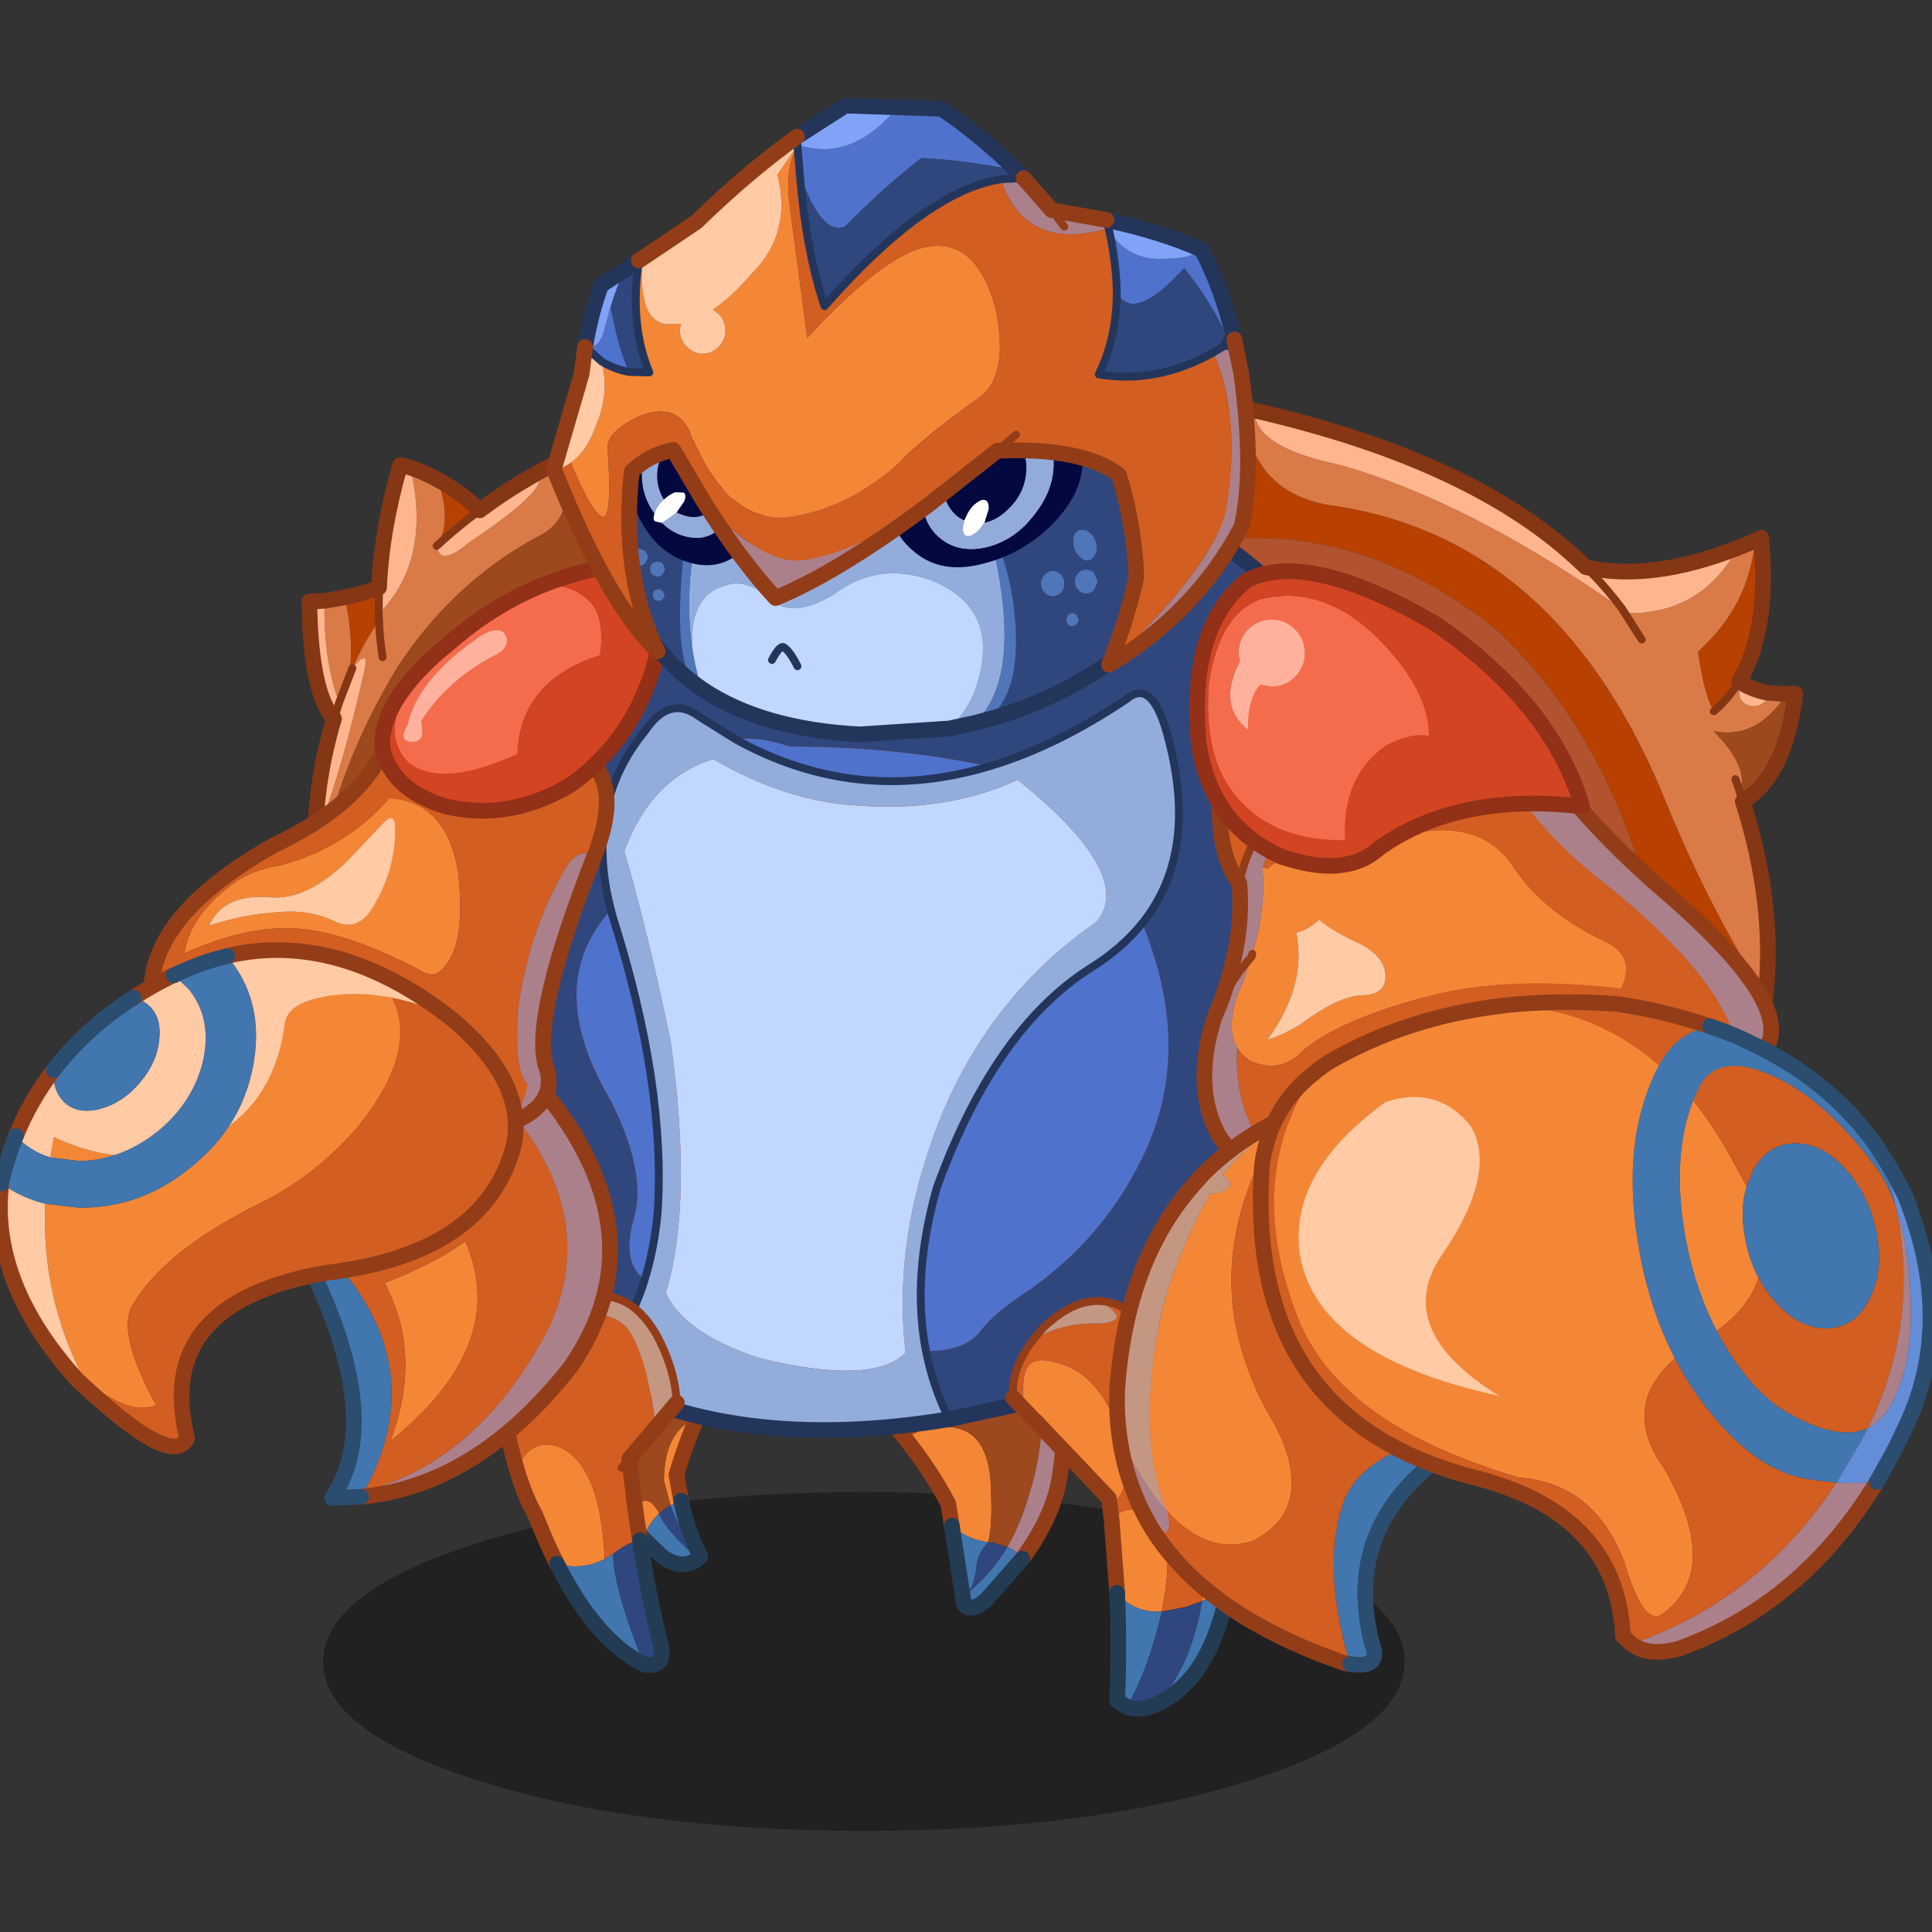<svg xmlns:ffdec="https://www.free-decompiler.com/flash" xmlns:xlink="http://www.w3.org/1999/xlink" ffdec:objectType="frame" height="90" width="90" xmlns="http://www.w3.org/2000/svg"><rect width="100%" height="100%" fill="#333333" stroke="none"/><use ffdec:characterId="23" height="222.75" transform="matrix(.365 0 0 .365 -4.041 4.372)" width="271.7" xlink:href="#a"/><use ffdec:characterId="24" height="81.2" transform="scale(1.216 1.108)" width="74" xlink:href="#b"/><defs><g id="a" transform="translate(11.2 .9)"><use ffdec:characterId="1" height="43.25" transform="translate(41.1 177.55)" width="138.05" xlink:href="#c"/><use ffdec:characterId="2" height="34.6" transform="translate(108.75 158.7)" width="28.05" xlink:href="#d"/><use ffdec:characterId="3" height="31.15" transform="translate(76 156.6)" width="15.8" xlink:href="#e"/><use ffdec:characterId="4" height="129.95" transform="translate(38.35 34.8)" width="191.65" xlink:href="#f"/><use ffdec:characterId="5" height="119.85" transform="translate(50.4 50.8)" width="131.25" xlink:href="#g"/><use ffdec:characterId="6" height="53.55" transform="translate(128.15 152.65)" width="30.55" xlink:href="#h"/><use ffdec:characterId="7" height="48.55" transform="translate(63.35 152.05)" width="23.9" xlink:href="#i"/><use ffdec:characterId="8" height="67.75" transform="translate(33.5 111.55)" width="45.25" xlink:href="#j"/><use ffdec:characterId="9" height="52.95" transform="translate(18.2 80.45)" width="60.1" xlink:href="#k"/><use ffdec:characterId="10" height="78.45" transform="translate(152.6 61.4)" width="74.35" xlink:href="#l"/><use ffdec:characterId="11" height="73.35" transform="translate(141.45 127.25)" width="54.1" xlink:href="#m"/><use ffdec:characterId="12" height="84.95" transform="translate(159.75 114)" width="87.5" xlink:href="#n"/><use ffdec:characterId="13" height="39.6" transform="translate(151.65 59.05)" width="51.15" xlink:href="#o"/><use ffdec:characterId="14" height="33.25" transform="translate(47.65 58.35)" width="37.65" xlink:href="#p"/><use ffdec:characterId="15" height="58.2" transform="translate(74.1 23.65)" width="82" xlink:href="#q"/><use ffdec:characterId="16" height="33.85" transform="translate(79.9 38.8)" width="58.15" xlink:href="#r"/><use ffdec:characterId="17" height="73.85" transform="translate(69.55 -.9)" width="90.6" xlink:href="#s"/><use ffdec:characterId="18" height="65.35" transform="translate(-1.15 107.4)" width="67.85" xlink:href="#t"/></g><g id="d"><path d="m11.6 22.15-.45-2.8Q9 15.2 5.65 11 9.2 8.75 12.8 9.85q3.7 1.25 3.8 7.85.2 4.3-.35 6.55-2.7-.35-4.65-2.1" fill="#f48735" fill-rule="evenodd" transform="translate(1 1)"/><path d="M22.6.55Q24.05 10 21.55 17.9q-1.1 3.9-2.85 6.95l-1.9-.55-.55-.05q.55-2.25.35-6.55-.1-6.6-3.8-7.85Q9.2 8.75 5.65 11 3.15 7.9 0 4.75L22.6.55" fill="#9c491d" fill-rule="evenodd" transform="translate(1 1)"/><path d="M22.6.55 25.45 0q1.2 6.8 0 15.3-.65 5.35-4.85 11.05-.8-1-1.9-1.5 1.75-3.05 2.85-6.95Q24.05 10 22.6.55" fill="#ab808a" fill-rule="evenodd" transform="translate(1 1)"/><path d="m16.25 24.25.55.05 1.9.55q-2.15 3.55-5.15 5.95.7-.75 1.1-2.7.1-2.45 1.6-3.85" fill="#30467f" fill-rule="evenodd" transform="translate(1 1)"/><path d="M18.7 24.85q1.1.5 1.9 1.5l-4.35 4.95-.15.2q-2.1 1.85-2.95.65l-1.55-10q1.95 1.75 4.65 2.1-1.5 1.4-1.6 3.85-.4 1.95-1.1 2.7 3-2.4 5.15-5.95" fill="#4276af" fill-rule="evenodd" transform="translate(1 1)"/><path d="M21.6 27.35q4.2-5.7 4.85-11.05 1.2-8.5 0-15.3l-2.85.55L1 5.75Q4.15 8.9 6.65 12q3.35 4.2 5.5 8.35l.45 2.8" fill="none" stroke="#923d18" stroke-linecap="round" stroke-linejoin="round" stroke-width="2"/><path d="m21.6 27.35-4.35 4.95-.15.2q-2.1 1.85-2.95.65l-1.55-10" fill="none" stroke="#233c54" stroke-linecap="round" stroke-linejoin="round" stroke-width="2"/></g><g id="e"><path d="M11.85 10.45q-1.45 3.25-2.65 7.3l.6 3.3-1.35.6-.85-3.2q.05-6.35 4.25-8m-6.9 15.4-1.85-2.3Q5 19.3 6.8 22.3l.25.35-.1.05-.05.05q-1.45 1.55-1.95 3.1" fill="#f48735" fill-rule="evenodd" transform="translate(1 1)"/><path d="M3.1 23.55Q1.25 20.9.15 17.75-.6 9.6 2.5 0l11.3 6.4q-1.05 1.85-1.95 4.05-4.2 1.65-4.25 8l.85 3.2q-.75.35-1.4 1l-.25-.35q-1.8-3-3.7 1.25" fill="#9c491d" fill-rule="evenodd" transform="translate(1 1)"/><path d="m11.75 27.1.5 1.1-.3.25q-3.95-3.4-5-5.75l.1-.05q.65-.65 1.4-1 1.15 3.25 3.3 5.45" fill="#30467f" fill-rule="evenodd" transform="translate(1 1)"/><path d="M9.8 21.05q.7 3.3 1.95 6.05-2.15-2.2-3.3-5.45l1.35-.6m2.15 7.4q-2 1.55-4.55-.25l-2.45-2.35q.5-1.55 1.95-3.1l.05-.05q1.05 2.35 5 5.75" fill="#4276af" fill-rule="evenodd" transform="translate(1 1)"/><path d="M4.1 24.55q-1.85-2.65-2.95-5.8Q.4 10.6 3.5 1l11.3 6.4q-1.05 1.85-1.95 4.05-1.45 3.25-2.65 7.3l.6 3.3m-4.85 4.8-1.85-2.3" fill="none" stroke="#923d18" stroke-linecap="round" stroke-linejoin="round" stroke-width="2"/><path d="M10.8 22.05q.7 3.3 1.95 6.05l.5 1.1-.3.25q-2 1.55-4.55-.25l-2.45-2.35" fill="none" stroke="#233c54" stroke-linecap="round" stroke-linejoin="round" stroke-width="2"/></g><g id="f"><path d="m182.5 38.25.6.4-.1.05q-.5.5-.5 1.15 0 .65.5 1.1.55.5 1.35.5t1.3-.5q.55-.45.55-1.1v-.1l2.35.15q-3.8 5.85-9.3 4.75 4.6 4.65 3.3 7.7l.4 1.25q4.2 13.25 2.9 24.85-7.4-11.45-13.35-26.3-13.8-32.5-42.4-36.35-10.15-1.85-10.75-12.4l1.25.3q0 4.7 10.9 6.95Q148 15.3 167.6 29.1l2.45 3.85-2.45-3.85.65.5q9.45.05 14.05-8.35l2.2-.9q-.7 8.25-7.25 14.15.75 5.35 2 7.6 1.9-1.6 3.25-3.85M1.9 73.6Q1 68.75.8 64.2q.2-5.55 1.8-10.9 2.25-6.65 4.5-16.7.5-2.6-1.6 0 1.85-4.15 3.4-5.95l-.05-.95q6.8-6.95 4.05-18.7 1.8.6 3.5 1.55 1.9 5.5-.15 8.45.45 2.7 4-.35 11.1-7.4 8.75-8.9 1-.6 2.1-1.1 1.75.4 1.6 4.05-.1 3.55-3.8 5.25-10.6 5.8-17.6 16.45-5.5 9.1-8.1 17.9-2.35 9.8-1.3 19.3M1.95 28l2.6-.45q1.25 5.85.5 10.2L3.8 41q-2.05-5.65-1.85-13M182 50.75l.55 1.6-.55-1.6M9.35 35.2Q9 33 8.9 30.65 9 33 9.35 35.2" fill="#da7a47" fill-rule="evenodd" transform="translate(1 1)"/><path d="M185.85 78.45q-1.35 12-12 22.45l-15.8 15.45q16.45-23.25 15.5-37.2-4-30.25-21.8-47.25-21.05-17.05-45.2-9.7-32.05 10.7-29.9 50.2l.95 54.1q-23.4 1.6-39.75-4.2L73.4.3q16.3-1 35.95 1.15 5.2.85 10 1.95.6 10.55 10.75 12.4 28.6 3.85 42.4 36.35 5.95 14.85 13.35 26.3" fill="#b84100" fill-rule="evenodd" transform="translate(1 1)"/><path d="M183.1 38.65q1.4.8 3.1 1.1v.1q0 .65-.55 1.1-.5.5-1.3.5t-1.35-.5q-.5-.45-.5-1.1 0-.65.5-1.15l.1-.05M.8 64.2Q.15 52.9 3.15 43.05.15 39.8 0 28.1l1.95-.1q-.2 7.35 1.85 13l1.25-3.25.45-1.15q2.1-2.6 1.6 0-2.25 10.05-4.5 16.7Q1 58.65.8 64.2m8.1-37.9q.3-7.3 2.7-15.65l1.3.35q2.75 11.75-4.05 18.7l.05-3.4m12.85-9.85q3.4-2.55 7.25-4.7 2.35 1.5-8.75 8.9-3.55 3.05-4 .35 2.6-2.4 5.5-4.55M120.6 3.7q28.6 6.55 42.3 20 8.25 1.9 19.4-2.45-4.6 8.4-14.05 8.35l-.65-.5q-2.1-2.85-4.7-5.4 2.6 2.55 4.7 5.4-19.6-13.8-36.1-18.45-10.9-2.25-10.9-6.95M3.8 41l-.65 2.05L3.8 41" fill="#ffb68e" fill-rule="evenodd" transform="translate(1 1)"/><path d="M158.05 116.35Q140.8 130.5 115.6 127.4l-38-.9-.95-54.1q-2.15-39.5 29.9-50.2 24.15-7.35 45.2 9.7 17.8 17 21.8 47.25.95 13.95-15.5 37.2" fill="#b1532f" fill-rule="evenodd" transform="translate(1 1)"/><path d="m188.55 39.9 1.1-.05q-1.3 10.6-6.7 13.75l-.4-1.25q1.3-3.05-3.3-7.7 5.5 1.1 9.3-4.75m-150.7 82.4q-18.75-6.7-28.2-23.1-5.7-13.55-7.75-25.6-1.05-9.5 1.3-19.3 2.6-8.8 8.1-17.9 7-10.65 17.6-16.45 3.7-1.7 3.8-5.25.15-3.65-1.6-4.05Q48.2 1.7 73.4.3l-35.55 122" fill="#9c491d" fill-rule="evenodd" transform="translate(1 1)"/><path d="m184.5 20.35.8-.4q1.1 11.7-2.8 18.3-1.35 2.25-3.25 3.85-1.25-2.25-2-7.6 6.55-5.9 7.25-14.15M4.55 27.55Q6.9 27.1 8.9 26.3l-.05 3.4.05.95q-1.55 1.8-3.4 5.95l-.45 1.15q.75-4.35-.5-10.2m11.85-15q2.8 1.5 5.35 3.9-2.9 2.15-5.5 4.55 2.05-2.95.15-8.45" fill="#b74101" fill-rule="evenodd" transform="translate(1 1)"/><path d="m185.5 21.35.8-.4q1.1 11.7-2.8 18.3l.6.4q1.4.8 3.1 1.1l2.35.15 1.1-.05q-1.3 10.6-6.7 13.75 4.2 13.25 2.9 24.85-1.35 12-12 22.45l-15.8 15.45Q141.8 131.5 116.6 128.4l-38-.9q-23.4 1.6-39.75-4.2-18.75-6.7-28.2-23.1-5.7-13.55-7.75-25.6-.9-4.85-1.1-9.4-.65-11.3 2.35-21.15Q1.15 40.8 1 29.1l1.95-.1 2.6-.45Q7.9 28.1 9.9 27.3q.3-7.3 2.7-15.65l1.3.35q1.8.6 3.5 1.55 2.8 1.5 5.35 3.9 3.4-2.55 7.25-4.7 1-.6 2.1-1.1Q49.2 2.7 74.4 1.3q16.3-1 35.95 1.15 5.2.85 10 1.95l1.25.3q28.6 6.55 42.3 20 8.25 1.9 19.4-2.45l2.2-.9" fill="none" stroke="#843615" stroke-linecap="round" stroke-linejoin="round" stroke-width="2"/><path d="M179.25 42.1q1.9-1.6 3.25-3.85m-14.9-9.15 2.45 3.85m-2.45-3.85q-2.1-2.85-4.7-5.4m19.65 28.65.4 1.25m-.4-1.25-.55-1.6M8.9 30.65l-.05-.95.05-3.4m0 4.35Q9 33 9.35 35.2M3.8 41l1.25-3.25.45-1.15m-2.35 6.45L3.8 41m12.45-20q2.6-2.4 5.5-4.55" fill="none" stroke="#843615" stroke-linecap="round" stroke-linejoin="round" transform="translate(1 1)"/></g><g id="g"><path d="M42.3 29.65q3.25-.35 6.95.95 13.8 0 25.4 2.55-17 5.05-32.35-3.5m51.95 23.5q6.9 16.8-.4 30.75Q89 93.45 80 99.85q-4.65 3-6.4 5.35-2 2.6-6.95 2.55-1.85-9.45 1.4-20.9Q75.35 66.8 87.45 59q4.15-2.55 6.8-5.85m-63.5 45.5Q27.8 96.5 29.3 91.1q1.85-5.85-2.85-15.25-8.8-14.8 0-24.4l.25.95q6.8 21.45 5.7 37.75-.45 4.65-1.65 8.5" fill="#4f72cc" fill-rule="evenodd" transform="translate(1 1)"/><path d="M74.65 33.15q-11.6-2.55-25.4-2.55-3.7-1.3-6.95-.95l-4.55-2.85q-3.8-2.85-6.9 1.75-7.9 9.55-4.4 22.9-8.8 9.6 0 24.4 4.7 9.4 2.85 15.25-1.5 5.4 1.45 7.55-2.35 7.65-7.55 11.75-8.25-4.8-14.7-12.65-13.65-16.1-5.35-54Q10 19 27.9 7.6q37.55-12.2 73.2-4.85 20.75 11.35 27 43.25 8.6 51.85-45.85 67.7l-12.65 2.75q-2.05-4.1-2.95-8.7 4.95.05 6.95-2.55 1.75-2.35 6.4-5.35 9-6.4 13.85-15.95 7.3-13.95.4-30.75 7.45-9.25 3.05-24.6-1.95-6.65-5.05-4-9 6.05-17.6 8.6" fill="#30477d" fill-rule="evenodd" transform="translate(1 1)"/><path d="M78.35 34.85q15 12.05 10.1 18.1Q75.4 61.95 68.9 77q-6.6 16-4.85 30.95-4.15 4.25-18.65.7-9.6-3.15-11.95-8.3 3.5-11.6.6-32.2-2.95-14.15-5.9-24.2 3.45-9.3 11.35-11.75 9.3 5.45 18.6 5.95 11.45.8 20.25-3.3" fill="#c1d7ff" fill-rule="evenodd" transform="translate(1 1)"/><path d="M78.35 34.85q-8.8 4.1-20.25 3.3-9.3-.5-18.6-5.95-7.9 2.45-11.35 11.75 2.95 10.05 5.9 24.2 2.9 20.6-.6 32.2 2.35 5.15 11.95 8.3 14.5 3.55 18.65-.7Q62.3 93 68.9 77q6.5-15.05 19.55-24.05 4.9-6.05-10.1-18.1m-3.7-1.7q8.6-2.55 17.6-8.6 3.1-2.65 5.05 4 4.4 15.35-3.05 24.6-2.65 3.3-6.8 5.85-12.1 7.8-19.4 27.85-3.25 11.45-1.4 20.9.9 4.6 2.95 8.7-27.9 4.6-46.4-6.05 5.2-4.1 7.55-11.75 1.2-3.85 1.65-8.5 1.1-16.3-5.7-37.75l-.25-.95q-3.5-13.35 4.4-22.9 3.1-4.6 6.9-1.75l4.55 2.85q15.35 8.55 32.35 3.5" fill="#92addc" fill-rule="evenodd" transform="translate(1 1)"/><path d="m70.6 117.45 12.65-2.75Q137.7 98.85 129.1 47q-6.25-31.9-27-43.25Q66.45-3.6 28.9 8.6 11 20 4.15 44.75q-8.3 37.9 5.35 54 6.45 7.85 14.7 12.65 18.5 10.65 46.4 6.05" fill="none" stroke="#24355b" stroke-linecap="round" stroke-linejoin="round" stroke-width="2"/><path d="M74.65 33.15q8.6-2.55 17.6-8.6 3.1-2.65 5.05 4 4.4 15.35-3.05 24.6-2.65 3.3-6.8 5.85-12.1 7.8-19.4 27.85-3.25 11.45-1.4 20.9.9 4.6 2.95 8.7m-46.4-6.05q5.2-4.1 7.55-11.75 1.2-3.85 1.65-8.5 1.1-16.3-5.7-37.75l-.25-.95q-3.5-13.35 4.4-22.9 3.1-4.6 6.9-1.75l4.55 2.85q15.35 8.55 32.35 3.5" fill="none" stroke="#24355b" stroke-linecap="round" stroke-linejoin="round" transform="translate(1 1)"/></g><g id="h"><path d="M2.7 15.2q-1.8-2-1.35-4.95.2-3.15 3.2-2.6 6 .95 8.75 8.3 2.55 8.55-.95 9.95l-.1-.7-9.45-9.95-.1-.05m9.9 12.85q1.2-1.85 3.8-1.3 4.9 1.4 2.6 12.85v.05q-3.6.2-5.7-2.4l-.7-9.2M24.15 38.3l.4-3.05q1.4-12.35-1.7-21.65Q21 7.85 17.3 3.7l4.65 4.8q6.65 7.95 6.6 16.9-.15 5.85-.9 10.4-1.1 1.45-3.5 2.5" fill="#f48735" fill-rule="evenodd" transform="translate(1 .5)"/><path d="M2.55 5q3.6-2.3 8.6-2.1 2.8-.3 1.9-1.3Q12.15.2 9.5.15q2.95-.6 5.7 1.45l2.1 2.1q3.7 4.15 5.55 9.9 3.1 9.3 1.7 21.65l-.4 3.05-2 .75-3.15.6v-.05q2.3-11.45-2.6-12.85-2.6-.55-3.8 1.3l-.25-2.15q3.5-1.4.95-9.95-2.75-7.35-8.75-8.3-3-.55-3.2 2.6Q.9 13.2 2.7 15.2L0 12.35Q-.25 8.7 2.55 5" fill="#d25e21" fill-rule="evenodd" transform="translate(1 .5)"/><path d="m19 39.65 3.15-.6 2-.75q-1.4 8.5-5.85 13.2-2.25.95-3.8.3 2.7-4.55 4.5-12.15" fill="#30467f" fill-rule="evenodd" transform="translate(1 .5)"/><path d="M13.3 37.25q2.1 2.6 5.7 2.4-1.8 7.6-4.5 12.15l-1.2-.8q.3-6.95 0-13.75m5 14.25q4.45-4.7 5.85-13.2 2.4-1.05 3.5-2.5-1.85 10.55-7.15 14.4-1.2.85-2.2 1.3" fill="#4276af" fill-rule="evenodd" transform="translate(1 .5)"/><path d="M9.5.15q2.65.05 3.55 1.45.9 1-1.9 1.3-5-.2-8.6 2.1L3.8 3.5Q6.75.65 9.5.15" fill="#c49782" fill-rule="evenodd" transform="translate(1 .5)"/><path d="m1 12.85 2.7 2.85m9.65 10.7.25 2.15.7 9.2m4-33.55-2.1-2.1m12.45 34.2q.75-4.55.9-10.4.05-8.95-6.6-16.9L18.3 4.2M3.8 15.75l9.45 9.95.1.7" fill="none" stroke="#923d18" stroke-linecap="round" stroke-linejoin="round" stroke-width="2"/><path d="M2.55 5Q-.25 8.7 0 12.35M15.2 1.6Q12.45-.45 9.5.15 6.75.65 3.8 3.5L2.55 5" fill="none" stroke="#923d18" stroke-linecap="round" stroke-linejoin="round" transform="translate(1 .5)"/><path d="M15.5 52.3q1.55.65 3.8-.3 1-.45 2.2-1.3 5.3-3.85 7.15-14.4M14.3 37.75q.3 6.8 0 13.75l1.2.8" fill="none" stroke="#233c54" stroke-linecap="round" stroke-linejoin="round" stroke-width="2"/></g><g id="i"><path d="M1.5 22.2q1.55-4.1 5.15-3.05 5.5 2.1 6.05 14.4-2.95 1.5-6.1.6-1.4-2.75-2.7-6.1-1.4-2.5-2.4-5.85" fill="#f48735" fill-rule="evenodd" transform="translate(1 .5)"/><path d="M7.1 2.55q7.05-1.35 9.15 2.5 2.1 3.9 2.95 11.75l-3.35 3.95q.55 5.45 1.35 10.4-1.45.2-3.45 1.75l-1.05.65q-.55-12.3-6.05-14.4-3.6-1.05-5.15 3.05-.65-2.15-1.15-4.6-1.9-7.4 6.75-15.05m7.75 19.35 1-1.15-1 1.15" fill="#d25e21" fill-rule="evenodd" transform="translate(1 .5)"/><path d="M13.75 32.9q2-1.55 3.45-1.75 1.15 7.45 2.75 13.8.35 2.5-2.25 2.05-3.85-9.55-3.95-14.1" fill="#30467f" fill-rule="evenodd" transform="translate(1 .5)"/><path d="m12.7 33.55 1.05-.65q.1 4.55 3.95 14.1-6.15-3.05-11.1-12.85 3.15.9 6.1-.6" fill="#4276af" fill-rule="evenodd" transform="translate(1 .5)"/><path d="M19.2 16.8q-.85-7.85-2.95-11.75-2.1-3.85-9.15-2.5l2.4-2q6-2.15 9.8 4.35 2.35 4.35 2.6 8.7l-2.7 3.2" fill="#c49782" fill-rule="evenodd" transform="translate(1 .5)"/><path d="m20.2 17.3 2.7-3.2M10.5 1.05l-2.4 2Q-.55 10.7 1.35 18.1q.5 2.45 1.15 4.6 1 3.35 2.4 5.85 1.3 3.35 2.7 6.1m10.6-3q-.8-4.95-1.35-10.4l3.35-3.95" fill="none" stroke="#923d18" stroke-linecap="round" stroke-linejoin="round" stroke-width="2"/><path d="M21.9 13.6q-.25-4.35-2.6-8.7Q15.5-1.6 9.5.55m6.35 20.2-1 1.15" fill="none" stroke="#923d18" stroke-linecap="round" stroke-linejoin="round" transform="translate(1 .5)"/><path d="M18.2 31.65q1.15 7.45 2.75 13.8.35 2.5-2.25 2.05-6.15-3.05-11.1-12.85" fill="none" stroke="#233c54" stroke-linecap="round" stroke-linejoin="round" stroke-width="2"/></g><g id="j"><path d="M15.2 58.5q4.15-11.05-.75-20.2 6.1-2.3 10.3-5.3 5.75 13.15-9.55 25.5" fill="#f48735" fill-rule="evenodd" transform="translate(1 1)"/><path d="M14.4 3.1q9.05 4.25 17 14.3 10.2 13.1 4.1 26.5-8.8 17.05-23.65 21Q22.4 45.7 1.15 29.15l-1.15-2L14.4 3.1m.8 55.4Q30.5 46.15 24.75 33q-4.2 3-10.3 5.3 4.9 9.15.75 20.2" fill="#d25e21" fill-rule="evenodd" transform="translate(1 1)"/><path d="M14.4 3.1 16.25 0q11.35 4.7 19.2 14.7 14 17.9 2.8 34.25Q26.3 64.2 11.45 65.6l.4-.7q14.85-3.95 23.65-21 6.1-13.4-4.1-26.5-7.95-10.05-17-14.3" fill="#ab808a" fill-rule="evenodd" transform="translate(1 1)"/><path d="m11.85 64.9-.4.7-3.7.15q7.9-11.55-6.6-36.6Q22.4 45.7 11.85 64.9" fill="#4276af" fill-rule="evenodd" transform="translate(1 1)"/><path d="M12.45 66.6q14.85-1.4 26.8-16.65 11.2-16.35-2.8-34.25Q28.6 5.7 17.25 1L15.4 4.1 1 28.15l1.15 2" fill="none" stroke="#923d18" stroke-linecap="round" stroke-linejoin="round" stroke-width="2"/><path d="m12.45 66.6-3.7.15q7.9-11.55-6.6-36.6" fill="none" stroke="#2b4d6f" stroke-linecap="round" stroke-linejoin="round" stroke-width="2"/></g><g id="k"><path d="M31.1 9.35q-.2-1.5-1.45-.25l-4.6 4.85q-5.2 5.05-9.75 4.7-6.1-.55-7.95 3.6 4.7-1.5 8.75-1.7 4-.4 7.25 1.15 2.95 1.45 4.9-1.75 3.1-5.15 2.85-10.6m8.05 6.25q1 9.2-1.95 12.1-1.1 1.3-2.55.45-10.95-5.9-18.25-5.55-5.55.2-12.2 3.2.75-5.05 6.7-9.25 2.35-1.5 5.6-2Q25.1 12.2 30.35 6q7.4.45 8.8 9.6" fill="#f48735" fill-rule="evenodd" transform="translate(1 2.55)"/><path d="M56.45 13.6q-1.9-1.6-3.7 1.5-4.7 8.1-5.95 17.9-.55 7.75 1.2 9.5-.25 2.6-2.6 5.15l-1.75.55Q10.05 53.65.6 34.55-3.1 22.5 15.8 11.9q9.45-4.45 13.15-10.75 5.8-3.45 19.5-2.5 13.65.95 8 14.95m-17.3 2q-1.4-9.15-8.8-9.6-5.25 6.2-13.85 8.55-3.25.5-5.6 2-5.95 4.2-6.7 9.25 6.65-3 12.2-3.2 7.3-.35 18.25 5.55 1.45.85 2.55-.45 2.95-2.9 1.95-12.1" fill="#d25e21" fill-rule="evenodd" transform="translate(1 2.55)"/><path d="M31.1 9.35q.25 5.45-2.85 10.6-1.95 3.2-4.9 1.75-3.25-1.55-7.25-1.15-4.05.2-8.75 1.7 1.85-4.15 7.95-3.6 4.55.35 9.75-4.7l4.6-4.85q1.25-1.25 1.45.25" fill="#ffcaa4" fill-rule="evenodd" transform="translate(1 2.55)"/><path d="M45.4 47.65q2.35-2.55 2.6-5.15-1.75-1.75-1.2-9.5 1.25-9.8 5.95-17.9 1.8-3.1 3.7-1.5-7.8 19.9-6.2 26.3 2 5.25-4.85 7.75" fill="#ab808a" fill-rule="evenodd" transform="translate(1 2.55)"/><path d="M46.4 50.2q6.85-2.5 4.85-7.75-1.6-6.4 6.2-26.3 5.65-14-8-14.95-13.7-.95-19.5 2.5-3.7 6.3-13.15 10.75Q-2.1 25.05 1.6 37.1q9.45 19.1 43.05 13.65l1.75-.55z" fill="none" stroke="#923d18" stroke-linecap="round" stroke-linejoin="round" stroke-width="2"/></g><g id="l"><path d="m7.45 26.7.6.2q2.85-2.7 9-.6 5.05-.45 9.95-4 8.7-1.55 12.55 4.6 3.9 5.75 11.95 9.5 3.55 1.85 1.65 5.8-13.15-1.55-22.85.55-12.25 2.95-17.5 7.15-3.2 3.4-7.15 1.4-.95-.7-1.5-1.6-1.35-2.45 0-6.55 1.3-2.9 1.7-4.85l.15-.15.1-.4-.1.4-.15.15.15-.65.1.1.6-2.2.1-.4q.9-4.3.65-7.45l-.1-.7v-.1l.1-.2m12.65 9.9q-3.85-1.75-5.45-3.2-1.5 1.35-2.95 1.65 1.4 6.65-3.65 13.65 2.1-.6 4.5-2.15 4.35-3.25 7.35-3.5 2.85 0 3.15-1.9.4-2.65-2.95-4.55" fill="#f48735" fill-rule="evenodd" transform="translate(1 9.7)"/><path d="M4.15 49.7q.55.9 1.5 1.6 3.95 2 7.15-1.4 5.25-4.2 17.5-7.15 9.7-2.1 22.85-.55 1.9-3.95-1.65-5.8-8.05-3.75-11.95-9.5Q35.7 20.75 27 22.3q-4.9 3.55-9.95 4-6.15-2.1-9 .6l-.6-.2q1.15-4.4 6-7-2.4-.4-5.45 1.5-2.6 2.7-3.55 7.6-6.2-8.55 2.85-32.35Q17.9-15.45 23 .05q8.8 4.1 14.85 13.8 4.5 8.3 13.9 15.45 17.35 14.1 16.5 23.9Q50.4 68.3 16.9 67.75l-3.7-.3q-9.7-6.1-9.05-17.75" fill="#d25e21" fill-rule="evenodd" transform="translate(1 9.7)"/><path d="M20.1 36.6q3.35 1.9 2.95 4.55-.3 1.9-3.15 1.9-3 .25-7.35 3.5-2.4 1.55-4.5 2.15 5.05-7 3.65-13.65 1.45-.3 2.95-1.65 1.6 1.45 5.45 3.2" fill="#ffcaa4" fill-rule="evenodd" transform="translate(1 9.7)"/><path d="M4.15 49.7Q3.5 61.35 13.2 67.45 5.25 66.2 1.85 61q-3.45-6.25-.55-15.25l.6-1.4q1.75-3.55 3.95-6.05-.4 1.95-1.7 4.85-1.35 4.1 0 6.55m64.1 3.5q.85-9.8-16.5-23.9-9.4-7.15-13.9-15.45Q31.8 4.15 23 .05q10.35.6 17.25 9Q47.2 19.8 58.4 29.5q17.9 15.35 12.8 20.9l-2.95 2.8M4.45 28.8Q5.4 23.9 8 21.2q3.05-1.9 5.45-1.5-4.85 2.6-6 7l-.1.2v.1l.1.7q.25 3.15-.65 7.45l-.1.4-.6 2.2-.1-.1-.15.65q-2.2 2.5-3.95 6.05Q5.1 36 4.45 28.8" fill="#ab808a" fill-rule="evenodd" transform="translate(1 9.7)"/><path d="M4.45 28.8Q5.4 23.9 8 21.2M6.1 37.75l-.1.4-.15.15q-2.2 2.5-3.95 6.05" fill="none" stroke="#923d18" stroke-linecap="round" stroke-linejoin="round" transform="translate(1 9.7)"/><path d="m14.2 77.15 3.7.3Q51.4 78 69.25 62.9l2.95-2.8q5.1-5.55-12.8-20.9-11.2-9.7-18.15-20.45-6.9-8.4-17.25-9-5.1-15.5-15.7-3.6-9.05 23.8-2.85 32.35.65 7.2-2.55 15.55l-.6 1.4q-2.9 9 .55 15.25 3.4 5.2 11.35 6.45z" fill="none" stroke="#923d18" stroke-linecap="round" stroke-linejoin="round" stroke-width="2"/></g><g id="m"><path d="M21.25 1.55 24.75 0l-4.1 2.5.6-.95m8.5 69.7-.65-.1.55-.15.1.25M6.3 51.6l-.65-1.85q-2.9-8.7-.2-22.25l.1-.55q1.65-7.2 6.15-15.4l.2-.35h.15q1 0 1.65-.4.7-.35.7-.85 0-.55-.7-.95l-.3-.1q2.6-3.35 7.25-6.4-11.7 19.25-.85 37.65 2.7 4.75 2.45 8.65-.3 4.35-4.95 6.75-5.85 1.8-11-3.95" fill="#f48735" fill-rule="evenodd" transform="translate(1 1)"/><path d="m20.65 2.5 4.1-2.5q32.7 7.4 26.3 39.3l-3.85 1.8Q32.3 43 29.1 50.05q-3.15 8.15.55 20.95l-.55.15Q11.3 65.05 4.4 53.9q1.25 1.05 2.1.3.35-.85-.2-2.6 5.15 5.75 11 3.95 4.65-2.4 4.95-6.75.25-3.9-2.45-8.65-10.85-18.4.85-37.65" fill="#d25e21" fill-rule="evenodd" transform="translate(1 1)"/><path d="M4.4 53.9q-3.3-5.45-4.15-12 2.9 6.25 6.05 9.7.55 1.75.2 2.6-.85.75-2.1-.3" fill="#ab808a" fill-rule="evenodd" transform="translate(1 1)"/><path d="M47.2 41.1Q27.95 51.15 32.55 68.7q1.2 3.15-2.8 2.55l-.1-.25q-3.7-12.8-.55-20.95Q32.3 43 47.2 41.1" fill="#4276af" fill-rule="evenodd" transform="translate(1 1)"/><path d="m21.25 1.55-.6.95Q16 5.55 13.4 8.9l.3.1q.7.4.7.95 0 .5-.7.85-.65.4-1.65.4h-.15l-.2.35q-4.5 8.2-6.15 15.4l-.1.55q-2.7 13.55.2 22.25l.65 1.85Q3.15 48.15.25 41.9-.1 39.2 0 36.35q1.1-16.45 9.7-26.2l1.2-1.35q4.35-4.4 10.35-7.25" fill="#c49782" fill-rule="evenodd" transform="translate(1 1)"/><path d="m25.75 1-3.5 1.55q-6 2.85-10.35 7.25l-1.2 1.35Q2.1 20.9 1 37.35q-.1 2.85.25 5.55.85 6.55 4.15 12 6.9 11.15 24.7 17.25l.65.1M25.75 1q32.7 7.4 26.3 39.3l-3.85 1.8" fill="none" stroke="#923d18" stroke-linecap="round" stroke-linejoin="round" stroke-width="2"/><path d="M48.2 42.1Q28.95 52.15 33.55 69.7q1.2 3.15-2.8 2.55" fill="none" stroke="#2b4d6f" stroke-linecap="round" stroke-linejoin="round" stroke-width="2"/></g><g id="n"><path d="M52.9 45.5q-7 6.15-1.45 13.95 7.45 12.9 0 18.55-2.5 2.1-5.05-6.6-3.85-10-13.45-10.7Q10.35 54 4.9 40.6-2.3 22.65 6.85 9.05 7.9 8.15 9.2 7.4 18.8 1.95 30.7.5l.3-.05q11.35.2 19.85 7.65l-.3.6-.1.1-.05.15-.1.15-.05.15-.05.15q-4.1 8.9-2 21.45 1.3 8.1 4.7 14.65M15.95 12.75Q3.35 21.9 5.05 32.5q2.4 12.8 25.45 17.8-13.9-8.6-7.25-18.15 7.05-10.35 3.6-16.3-4.2-5.25-10.9-3.1m65.3 13.95-.05.05-.15-.7.2.65m-17.7 8.45q-1.2 3.95-5.35 6.8-2.9-5.6-4.1-12.6-1.6-9.7 1.1-16.75 2.45 3 4.55 6.75l2.3 4.2q-.9 2.8-.25 6.3.45 2.9 1.75 5.3" fill="#f48735" fill-rule="evenodd" transform="translate(1 1)"/><path d="m47.35 81.95-1.1-1q-.7-15.4-18.35-20.1Q-2.2 53.4.2 20.7q1.05-7.3 6.65-11.65Q-2.3 22.65 4.9 40.6 10.35 54 32.95 60.7q9.6.7 13.45 10.7 2.55 8.7 5.05 6.6 7.45-5.65 0-18.55-5.55-7.8 1.45-13.95 1.85 3.6 4.35 6.7Q63.4 60 70.2 60.95l3.3.4q-9.75 14.9-26.15 20.6M31 .45q6.85-.75 14.5-.2 5.4.8 10.1 2.3h.05l1.7.55q-2.15.4-3.8 1.65-1.55 1.2-2.7 3.35Q42.35.65 31 .45m50.05 25.6.15.7q2.85 14.45-3.7 27.65-3.7 1.7-10-1.85-3.35-1.75-6.45-6-1.6-2.15-2.85-4.6 4.15-2.85 5.35-6.8.85 1.65 2.1 3.05 3 3.45 6.5 3.45 3.55 0 5.4-3.45 1.95-3.45 1.15-8.35-.85-4.9-3.9-8.35-3-3.45-6.55-3.45-3.5 0-5.4 3.45l-.8 2.05-2.3-4.2q-2.1-3.75-4.55-6.75l.2-.45.7-1.55q2.15-3.55 7.25-1.95 7.85 2.5 15.3 12.6 1.45 2.05 2.4 4.8" fill="#d25e21" fill-rule="evenodd" transform="translate(1 1)"/><path d="M15.95 12.75q6.7-2.15 10.9 3.1 3.45 5.95-3.6 16.3Q16.6 41.7 30.5 50.3q-23.05-5-25.45-17.8-1.7-10.6 10.9-19.75" fill="#ffcaa4" fill-rule="evenodd" transform="translate(1 1)"/><path d="M47.35 81.95q16.4-5.7 26.15-20.6 2.5.15 5.15-.1Q69.2 76.8 53.5 82.5q-3.9 1.1-6.15-.55m33.85-55.2.05-.05q1.7 5.2 1.75 12.6.1 7.95-3 12.9-1.05 1.5-2.5 2.2 6.55-13.2 3.7-27.65" fill="#ab808a" fill-rule="evenodd" transform="translate(1 1)"/><path d="m73.5 61.35-3.3-.4Q63.4 60 57.25 52.2q-2.5-3.1-4.35-6.7-3.4-6.55-4.7-14.65-2.1-12.55 2-21.45l.05-.15.05-.15.1-.15.05-.15.1-.1.3-.6q1.15-2.15 2.7-3.35 1.65-1.25 3.8-1.65 2.7.9 5.15 2.1 10 4.65 16 13l.5.8q1.3 3.55 2.05 7.05-.95-2.75-2.4-4.8-7.45-10.1-15.3-12.6-5.1-1.6-7.25 1.95l-.7 1.55-.2.45q-2.7 7.05-1.1 16.75 1.2 7 4.1 12.6 1.25 2.45 2.85 4.6 3.1 4.25 6.45 6 6.3 3.55 10 1.85l-.95 1.8-3.05 5.15m-11.45-37.8.8-2.05q1.9-3.45 5.4-3.45 3.55 0 6.55 3.45 3.05 3.45 3.9 8.35.8 4.9-1.15 8.35-1.85 3.45-5.4 3.45-3.5 0-6.5-3.45-1.25-1.4-2.1-3.05-1.3-2.4-1.75-5.3-.65-3.5.25-6.3" fill="#4276af" fill-rule="evenodd" transform="translate(1 1)"/><path d="M79 19q1.8 2.7 3.3 5.8l.25.65q6.15 16-.5 29.35l-1.15 2.4-2.25 4.05q-2.65.25-5.15.1l3.05-5.15.95-1.8q1.45-.7 2.5-2.2 3.1-4.95 3-12.9-.05-7.4-1.75-12.6l-.2-.65Q80.3 22.55 79 19" fill="#638dd7" fill-rule="evenodd" transform="translate(1 1)"/><path d="M7.85 10.05Q2.25 14.4 1.2 21.7q-2.4 32.7 27.7 40.15 17.65 4.7 18.35 20.1l1.1 1q2.25 1.65 6.15.55 15.7-5.7 25.15-21.25m-71.8-52.2q1.05-.9 2.35-1.65 9.6-5.45 21.5-6.9m.3-.05q6.85-.75 14.5-.2 5.4.8 10.1 2.3h.05l1.7.55" fill="none" stroke="#923d18" stroke-linecap="round" stroke-linejoin="round" stroke-width="2"/><path d="M58.35 4.1q2.7.9 5.15 2.1 10 4.65 16 13l.5.8q1.8 2.7 3.3 5.8l.25.65q6.15 16-.5 29.35l-1.15 2.4-2.25 4.05" fill="none" stroke="#2b4d6f" stroke-linecap="round" stroke-linejoin="round" stroke-width="2"/></g><g id="o"><path d="M9.55 6.15q-1.8 0-3.05 1.25-1.2 1.25-1.2 3.05l.15 1.05q-2.9 5.6 1.05 8.7-.1-3.8 1.55-5.75l1.5.25q1.7 0 2.95-1.25 1.25-1.25 1.25-3 0-1.8-1.25-3.05-1.25-1.25-2.95-1.25M8.25 3.5q7.2-1.7 13.85 4.1 7.45 7 7.5 13.4-2.35-.45-5.45 1.2-5.7 3.9-5.25 12.1-11 .15-15.6-8.1-2.35-4.6-1.8-11.8Q2.8 5.35 8.25 3.5" fill="#f56c4c" fill-rule="evenodd" transform="translate(1 1)"/><path d="M8.25 3.5Q2.8 5.35 1.5 14.4q-.55 7.2 1.8 11.8 4.6 8.25 15.6 8.1-.45-8.2 5.25-12.1 3.1-1.65 5.45-1.2-.05-6.4-7.5-13.4-6.65-5.8-13.85-4.1m2.5 32.9Q1.7 32.35.2 21.85-1.15 7 6.4 1.1q7.75-3.85 23.9 5.5Q45.25 16.8 49.15 30 33.3 28.15 23.2 35.35q-4.25 3.85-12.45 1.05" fill="#d34422" fill-rule="evenodd" transform="translate(1 1)"/><path d="M9.55 6.15q1.7 0 2.95 1.25 1.25 1.25 1.25 3.05 0 1.75-1.25 3T9.55 14.7l-1.5-.25Q6.4 16.4 6.5 20.2q-3.95-3.1-1.05-8.7l-.15-1.05q0-1.8 1.2-3.05 1.25-1.25 3.05-1.25" fill="#ffb19d" fill-rule="evenodd" transform="translate(1 1)"/><path d="M11.75 37.4q8.2 2.8 12.45-1.05 10.1-7.2 25.95-5.35-3.9-13.2-18.85-23.4Q15.15-1.75 7.4 2.1-.15 8 1.2 22.85q1.5 10.5 10.55 14.55z" fill="none" stroke="#923018" stroke-linecap="round" stroke-linejoin="round" stroke-width="2"/></g><g id="p"><path d="M20.45 2.45q3.75-.15 5.9 1.95 2.15 2.05 1.45 7Q17.6 14.65 17.25 24q-9.35 4.3-13.7 1.25-3.9-3.5 0-10.55Q5.5 12.3 8.7 9.75 14.15 5 20.45 2.45m-8.9 7.2q-7 5-8.3 10.55-1.25 2.25.45 2.25 1.95.15 1.25-2.6 3.5-5.5 9.85-8.65 1.85-1.25.7-2.75-1.35-.85-3.95 1.2" fill="#f56c4c" fill-rule="evenodd" transform="translate(1 1)"/><path d="M3.55 14.7q-3.9 7.05 0 10.55Q7.9 28.3 17.25 24q.35-9.35 10.55-12.6.7-4.95-1.45-7-2.15-2.1-5.9-1.95Q23.7 1.15 27.2.4q9.55-2.4 8.3 8.85Q33.3 21.3 24.1 27.9q-7.8 4.7-15.95 2.8-6.85-2.05-8.1-7.3-.35-4.15 3.5-8.7" fill="#d34422" fill-rule="evenodd" transform="translate(1 1)"/><path d="M11.55 9.65q2.6-2.05 3.95-1.2 1.15 1.5-.7 2.75-6.35 3.15-9.85 8.65.7 2.75-1.25 2.6-1.7 0-.45-2.25 1.3-5.55 8.3-10.55" fill="#ffb19d" fill-rule="evenodd" transform="translate(1 1)"/><path d="M21.45 3.45Q15.15 6 9.7 10.75 6.5 13.3 4.55 15.7q-3.85 4.55-3.5 8.7 1.25 5.25 8.1 7.3 8.15 1.9 15.95-2.8 9.2-6.6 11.4-18.65Q37.75-1 28.2 1.4q-3.5.75-6.75 2.05z" fill="none" stroke="#923018" stroke-linecap="round" stroke-linejoin="round" stroke-width="2"/></g><g id="q"><path d="M17.6 74q-2.85-2.2-4.9-5.05Q.1 52.5 7 37.7q16.55-14.6 51.05-13 26.35-1.1 26.5 25.1Q83.25 62 72.1 70.75q-7.8 5.7-16.9 8.15 5-3.55 3.4-15.25-.9-5.75-3.3-9.85-2.65-4.35-7-6.85-8.65-5.1-19.5-3.2-6.2 1.4-9.3 5.9-2.35 3.4-2.95 8.45Q15.3 69.9 17.6 74m48-8.45-.2.6.2.55q.25.25.6.25l.55-.25.25-.55-.25-.6q-.2-.25-.55-.25-.35 0-.6.25m3.35-5.4q-.35-.4-1-.4t-1 .4q-.45.5-.45 1.1 0 .6.45 1.05.35.45 1 .45t1-.45l.45-1.05-.45-1.1m-2.45-5q-.3.6-.15 1.45.1.8.65 1.3.5.65 1.1.65.6 0 .9-.65.4-.5.25-1.3-.1-.85-.7-1.45-.5-.5-1.1-.5-.6 0-.95.5m-2.8 4.75q-.6 0-1.05.5-.45.45-.45 1.1 0 .65.45 1.15.45.45 1.05.45.6 0 1.05-.45.4-.5.4-1.15 0-.65-.4-1.1-.45-.5-1.05-.5m-50.3 3.85.5-.25.25-.5-.25-.6-.5-.2-.6.2-.2.6.2.5.6.25m-.15-5.05q-.4 0-.7.25-.25.3-.25.7 0 .4.25.65.3.3.7.3.4 0 .65-.3l.3-.65-.3-.7q-.25-.25-.65-.25m-2.3-1.65q-.4 0-.75.3-.3.35-.3.8 0 .4.3.7.35.35.75.35.45 0 .75-.35l.35-.7-.35-.8-.75-.3" fill="#30477d" fill-rule="evenodd" transform="translate(-3.55 -23.55)"/><path d="M19.5 49.65q3.1-4.5 9.3-5.9 10.85-1.9 19.5 3.2 4.35 2.5 7 6.85 5.15 19.25-1.6 25.5l-3.25.7q3.55-3.25 4.25-8.75.85-7.2-6.6-10.2-6.85-2.4-12.45 1.9-4.95 2.9-7.6.85-3.45-3.15-6.3-2-4.35 1.25-4.1 7.7-1.3-8.85 1.85-19.85" fill="#92addc" fill-rule="evenodd" transform="translate(-3.55 -23.55)"/><path d="M17.6 74q-2.3-4.1-1.05-15.9.6-5.05 2.95-8.45-3.15 11-1.85 19.85.4 2.85 1.25 5.45L17.6 74m37.7-20.2q2.4 4.1 3.3 9.85 1.6 11.7-3.4 15.25l-1.5.4q6.75-6.25 1.6-25.5m8.4 6.1q.6 0 1.05.5.4.45.4 1.1 0 .65-.4 1.15-.45.45-1.05.45-.6 0-1.05-.45-.45-.5-.45-1.15 0-.65.45-1.1.45-.5 1.05-.5m2.8-4.75q.35-.5.95-.5t1.1.5q.6.6.7 1.45.15.8-.25 1.3-.3.65-.9.65-.6 0-1.1-.65-.55-.5-.65-1.3-.15-.85.15-1.45m2.45 5 .45 1.1-.45 1.05q-.35.45-1 .45t-1-.45q-.45-.45-.45-1.05 0-.6.45-1.1.35-.4 1-.4t1 .4m-3.35 5.4q.25-.25.6-.25t.55.25l.25.6-.25.55-.55.25q-.35 0-.6-.25l-.2-.55.2-.6m-54.65-8.5.75.3.35.8-.35.7q-.3.35-.75.35-.4 0-.75-.35-.3-.3-.3-.7 0-.45.3-.8.35-.3.75-.3m2.3 1.65q.4 0 .65.25l.3.7-.3.65q-.25.3-.65.3t-.7-.3q-.25-.25-.25-.65t.25-.7q.3-.25.7-.25m.15 5.05-.6-.25-.2-.5.2-.6.6-.2.5.2.25.6-.25.5-.5.25" fill="#4f76b9" fill-rule="evenodd" transform="translate(-3.55 -23.55)"/><path d="m50.45 80-11.4.75q-12.5-.65-20.15-5.8-.85-2.6-1.25-5.45-.25-6.45 4.1-7.7 2.85-1.15 6.3 2 2.65 2.05 7.6-.85 5.6-4.3 12.45-1.9 7.45 3 6.6 10.2-.7 5.5-4.25 8.75" fill="#c1d7ff" fill-rule="evenodd" transform="translate(-3.55 -23.55)"/><path d="M51.65 55.35q9.1-2.45 16.9-8.15Q79.7 38.45 81 26.25 80.85.05 54.5 1.15 20-.45 3.45 14.15q-6.9 14.8 5.7 31.25 2.05 2.85 4.9 5.05l1.3.95Q23 56.55 35.5 57.2l11.4-.75 3.25-.7 1.5-.4z" fill="none" stroke="#24355b" stroke-linecap="round" stroke-linejoin="round" stroke-width="2"/></g><g id="r"><path d="M52.4 53.45q-1.1-.45-1.8-1.5-1.25-1.75-.95-4.2.4-2.5 2.2-4.3 1.8-1.7 4-1.7t3.45 1.7q1.3 1.8.95 4.3-.35 2.45-2.2 4.2-1.4 1.45-3.1 1.8L55.5 52q.05-.85-.35-1.1-.45-.25-1.1.25-.7.45-1.2 1.35l-.45.95m3.05-13.6q-3.55.9-5.95 3.95-2.45 3.15-2.45 6.7 0 3.5 2.45 5.35 2.4 1.85 5.95.95 3.45-.9 5.85-4.05 2.5-3.1 2.5-6.6 0-3.55-2.5-5.4-2.4-1.8-5.85-.9M67.5 45.8q0 4.1-3.7 7.95-3.7 3.85-8.95 5.2-5.2 1.4-8.65-1.35-3.35-2.6-3.35-6.7 0-4.05 3.35-7.15 3.45-3.15 8.65-4.5 5.25-1.35 8.95.55 3.7 1.95 3.7 6" fill="#03083f" fill-rule="evenodd" transform="translate(-9.35 -38.7)"/><path d="M54.95 53.75q1.7-.35 3.1-1.8 1.85-1.75 2.2-4.2.35-2.5-.95-4.3-1.25-1.7-3.45-1.7t-4 1.7q-1.8 1.8-2.2 4.3-.3 2.45.95 4.2.7 1.05 1.8 1.5l-.15.8q-.1.8.3 1.1.45.25 1.15-.25.7-.45 1.2-1.35h.05m.5-13.9q3.45-.9 5.85.9 2.5 1.85 2.5 5.4 0 3.5-2.5 6.6-2.4 3.15-5.85 4.05-3.55.9-5.95-.95-2.45-1.85-2.45-5.35 0-3.55 2.45-6.7 2.4-3.05 5.95-3.95" fill="#93abd9" fill-rule="evenodd" transform="translate(-9.35 -38.7)"/><path d="M54.95 53.75h-.05q-.5.9-1.2 1.35-.7.5-1.15.25-.4-.3-.3-1.1l.15-.8.45-.95q.5-.9 1.2-1.35.65-.5 1.1-.25.4.25.35 1.1l-.55 1.75" fill="#fff" fill-rule="evenodd" transform="translate(-9.35 -38.7)"/><path d="M9.35 46.7q0-4.05 2.7-6.3 2.65-2.15 6.45-1.15 3.8.95 6.25 3.85 2.45 2.85 2.45 6.9 0 4.05-2.9 7.05-2.85 2.85-6.7 1.85-3.75-.95-6-4.55-2.25-3.55-2.25-7.65m4.4 7.05.15.1q1.4 1.35 3.2 1.7 2.4.5 4.1-1.1 1.75-1.6 1.75-4.35 0-2.8-1.75-5.05l-.9-1.1q-1.4-1.35-3.2-1.75-2.45-.45-4.15 1.15-1.7 1.6-1.7 4.35 0 2.6 1.55 4.8l.05.05v.05l-.05.15q-.15.55.1.8l.85.2m.3-2.95-.25-.45q-.9-1.8-.5-3.8.45-1.95 1.95-2.9 1.5-.9 3.25-.3.85.35 1.55.95l1.05 1.5q.95 1.85.5 3.75-.4 2-1.9 2.95-1.5.9-3.25.25l-.8-.3 1-1.45q.3-.8-.05-1.1l-1.1-.05q-.8.3-1.45.95" fill="#03083f" fill-rule="evenodd" transform="translate(-9.35 -38.7)"/><path d="m12.85 52.55-.05-.05q-1.55-2.2-1.55-4.8 0-2.75 1.7-4.35 1.7-1.6 4.15-1.15 1.8.4 3.2 1.75l.9 1.1q1.75 2.25 1.75 5.05 0 2.75-1.75 4.35-1.7 1.6-4.1 1.1-1.8-.35-3.2-1.7l-.15-.1.3-.15 1.55-1.1.05-.05.8.3q1.75.65 3.25-.25 1.5-.95 1.9-2.95.45-1.9-.5-3.75l-1.05-1.5q-.7-.6-1.55-.95-1.75-.6-3.25.3-1.5.95-1.95 2.9-.4 2 .5 3.8l.25.45-.1.05q-.8.8-1.05 1.6l-.05.1" fill="#93abd9" fill-rule="evenodd" transform="translate(-9.35 -38.7)"/><path d="m13.75 53.75-.85-.2q-.25-.25-.1-.8l.05-.15v-.05l.05-.1q.25-.8 1.05-1.6l.1-.05q.65-.65 1.45-.95l1.1.05q.35.3.05 1.1l-1 1.45-.05.05-1.55 1.1-.3.15" fill="#fff" fill-rule="evenodd" transform="translate(-9.35 -38.7)"/><path d="M27.85 71.25q.95-1.8 1.45-1.65.8.45 1.8 2.45" fill="none" stroke="#24355b" stroke-linecap="round" stroke-linejoin="round" transform="translate(-9.35 -38.7)"/></g><g id="s"><path d="m10.85 20.25.5-.3q-.7 7.9 2.95 8.45l1.95-.05q-.15.35-.15.85 0 1.2.85 2.05.85.9 2.05.9 1.2 0 2.05-.9.85-.85.85-2.05 0-1.25-.85-2.1l-.75-.55q2.45-1.65 5.05-4.7 5.05-5.05 3.2-12.55l2.55-3.7q-1.65 2.95-1 7.6l2.25 16.95Q41 20.8 46.2 18.9q7.5-2.55 10.2 7.6 1.75 8.65-2.25 11.35-6.35 4.5-10.7 8.75Q36.9 52.15 29.8 53l-.35.05q-7.3.4-11.8-10.2-1.55-4.45-6.3-2.9-4.3 1.85-4.5 4.05.6 8.45-.45 9-1.35.05-4.2-6.95 2.1-1.55 3.2-4.75 1.75-4.1.7-8.15 1.6 1 3.55 1.35l2.55.05q-2.55-6.05-1.35-14.3M31.1 5.5h.05l-.05.1v-.1" fill="#f48735" fill-rule="evenodd" transform="translate(1 1)"/><path d="M70.85 71.85q2.1-5.05 3.5-11.15-.2-6.3-2.2-13.05-4.6-3.55-15.55-3.1l-8.7 6.85q-10.3 6.65-16.65 7.2-4.85.25-12.05-7.45l-3.95-6.7q-3.1.6-5.3 2.75-1.45 13.25 3.3 22.95Q6.75 63.8.1 47.1q1.15-.35 2.1-1.05 2.85 7 4.2 6.95 1.05-.55.45-9 .2-2.2 4.5-4.05 4.75-1.55 6.3 2.9 4.5 10.6 11.8 10.2l.35-.05q7.1-.85 13.65-6.4 4.35-4.25 10.7-8.75 4-2.7 2.25-11.35-2.7-10.15-10.2-7.6-5.2 1.9-13.85 11.25L30.1 13.2q-.65-4.65 1-7.6l.3 3.65q.8 9.85 3.15 16.85 12.9-14.7 22.5-16.2 3.1 9.35 13.75 6.25l.1.4q.9 4.15.95 7.8 0 5.75-2.3 10.45 7.4 1.25 14.65-2.8 3.65 8.55 1.55 20.3-1.85 7.3-14.9 19.55M59 42.5l-2.4 2.05L59 42.5" fill="#d25e21" fill-rule="evenodd" transform="translate(1 1)"/><path d="m11.35 19.95 6.85-4.6q6.45-6.3 12.85-10.9l.05 1.05v.1l-2.55 3.7q1.85 7.5-3.2 12.55-2.6 3.05-5.05 4.7l.75.55q.85.85.85 2.1 0 1.2-.85 2.05-.85.9-2.05.9-1.2 0-2.05-.9-.85-.85-.85-2.05 0-.5.15-.85l-1.95.05q-3.65-.55-2.95-8.45M.1 47.1l-.1-.15 3.55-12.2L4 31.3l2.1 1.85q1.05 4.05-.7 8.15-1.1 3.2-3.2 4.75-.95.7-2.1 1.05" fill="#ffcaa4" fill-rule="evenodd" transform="translate(1 1)"/><path d="M4 31.3q1.65.35 2.35-1.85l.9-3.3q1.05 5.55 2.4 8.35-1.95-.35-3.55-1.35L4 31.3M50.95 1.9q4.35 3.15 8.1 6.9-6.5-1.35-12.15-1.6-4.55 3.5-9.75 8.75-3 1.2-5.75-6.7l-.3-3.65.05-.1q6.5 2.15 12.1-4.05l7.7.45m31.75 17q2.6 4.95 4.15 11.45l-.6.4q-2.15-5-5.8-9.5-6.45 7.1-8.6 3.1-.05-3.65-.95-7.8 2.55 3.8 7 3.5 3.45 0 4.8-1.15" fill="#4f72cc" fill-rule="evenodd" transform="translate(1 1)"/><path d="M7.25 26.15Q7.95 23.8 9 21.5q.95-.6 1.85-1.25-1.2 8.25 1.35 14.3l-2.55-.05q-1.35-2.8-2.4-8.35M59.05 8.8l.9.95-2.9.15q-9.6 1.5-22.5 16.2-2.35-7-3.15-16.85 2.75 7.9 5.75 6.7 5.2-5.25 9.75-8.75 5.65.25 12.15 1.6m12.8 15.55q2.15 4 8.6-3.1 3.65 4.5 5.8 9.5L84.2 32q-7.25 4.05-14.65 2.8 2.3-4.7 2.3-10.45" fill="#30477d" fill-rule="evenodd" transform="translate(1 1)"/><path d="M4 31.3q.75-4.45 2.05-7.9L9 21.5q-1.05 2.3-1.75 4.65l-.9 3.3q-.7 2.2-2.35 1.85M31.05 4.45 37.2.5l12.3.4 1.45 1-7.7-.45q-5.6 6.2-12.1 4.05h-.05l-.05-1.05m39.5 10.65q7 1.5 12.15 3.8-1.35 1.15-4.8 1.15-4.45.3-7-3.5l-.1-.4-.25-1.05" fill="#80a3f7" fill-rule="evenodd" transform="translate(1 1)"/><path d="m59.95 9.75 3.6 4.1 7 1.25.25 1.05q-10.65 3.1-13.75-6.25l2.9-.15m26.9 20.6.9 4.4q1.7 12.5 0 19.55-5.8 10.95-16.9 17.55Q83.9 59.6 85.75 52.3q2.1-11.75-1.55-20.3l2.05-1.25.6-.4M47.9 51.4q-11.65 8.7-19.6 11.95-4.45-4.8-9.1-12.2 7.2 7.7 12.05 7.45 6.35-.55 16.65-7.2m17.25-35.45-1.6-2.1 1.6 2.1" fill="#ab808a" fill-rule="evenodd" transform="translate(1 1)"/><path d="m10 22.5-2.95 1.9Q5.75 27.85 5 32.3m5-9.8q.95-.6 1.85-1.25m20.2-15.8L38.2 1.5l12.3.4 1.45 1q4.35 3.15 8.1 6.9l.9.95m10.6 5.35q7 1.5 12.15 3.8 2.6 4.95 4.15 11.45l-.6.4" fill="none" stroke="#24355b" stroke-linecap="round" stroke-linejoin="round" stroke-width="2"/><path d="m4 31.3 2.1 1.85q1.6 1 3.55 1.35l2.55.05q-2.55-6.05-1.35-14.3m20.55-11-.3-3.65v-.1l-.05-1.05m28.9 5.3-2.9.15q-9.6 1.5-22.5 16.2-2.35-7-3.15-16.85m39.4 6.9-.25-1.05m.25 1.05.1.4q.9 4.15.95 7.8 0 5.75-2.3 10.45 7.4 1.25 14.65-2.8l2.05-1.25" fill="none" stroke="#24355b" stroke-linecap="round" stroke-linejoin="round" transform="translate(1 1)"/><path d="m11.85 21.25.5-.3 6.85-4.6q6.45-6.3 12.85-10.9m28.9 5.3 3.6 4.1 7 1.25m16.3 15.25.9 4.4q1.7 12.5 0 19.55-5.8 10.95-16.9 17.55 2.1-5.05 3.5-11.15-.2-6.3-2.2-13.05-4.6-3.55-15.55-3.1l-8.7 6.85q-11.65 8.7-19.6 11.95-4.45-4.8-9.1-12.2l-3.95-6.7q-3.1.6-5.3 2.75-1.45 13.25 3.3 22.95Q7.75 64.8 1.1 48.1l-.1-.15 3.55-12.2L5 32.3" fill="none" stroke="#923d18" stroke-linecap="round" stroke-linejoin="round" stroke-width="2"/><path d="m63.55 13.85 1.6 2.1m-8.55 28.6L59 42.5" fill="none" stroke="#923d18" stroke-linecap="round" stroke-linejoin="round" transform="translate(1 1)"/></g><g id="t"><path d="M29.1.7v.15l-.1-.1.1-.05m.1 21.8q6.15-4.55 7.2-13.35.55-2.4 4.75-3.15l.35-.1q4.05-.7 8.55.15 3.5 6.85-4.65 16.8-5.6 6.3-12.9 9.8-11.55 5.85-15.55 12.6-2.1 3.6 3 12.8-3.3 1.45-9.15-3.2-5.55-10.7-5-22.5l4.2.5q8 .15 14.5-5.25 2.85-2.3 4.7-5.1M6.45 26.45l.45-2.6q3.9 1.85 7.75 2.3-2.15.7-4.45.75l-3.75-.45" fill="#f48735" fill-rule="evenodd" transform="translate(1 1)"/><path d="M50.05 6.05q3.3.65 6.9 2.15l.35.25q10 8.2 8.3 16.45-3.65 13.85-23.85 16.25-22.2 3.8-17.85 21.1-1.7 3.8-12.25-5.8l-.85-1.6q5.85 4.65 9.15 3.2-5.1-9.2-3-12.8 4-6.75 15.55-12.6 7.3-3.5 12.9-9.8 8.15-9.95 4.65-16.8" fill="#d25e21" fill-rule="evenodd" transform="translate(1 1)"/><path d="M29.1.85V.7q13.8-3.15 27.85 7.5-3.6-1.5-6.9-2.15-4.5-.85-8.55-.15l-.35.1q-4.2.75-4.75 3.15-1.05 8.8-7.2 13.35 2.45-3.65 3.2-8.15 1.35-7.9-3.3-13.5M22.2 3.2l1.85 1.7q3 3.65 1.95 8.9-1.15 5.4-5.7 9.2-2.7 2.2-5.65 3.15-3.85-.45-7.75-2.3l-.45 2.6q-2.6-.8-4.4-2.75 1.85-4.55 4.8-8.4-.15 2.75 1.55 4.25 1.75 1.45 4.55.65 2.85-.8 5-3.4 2.15-2.55 2.4-5.5.3-2.9-1.45-4.35-.85-.7-1.85-.9 2.3-1.5 4.95-2.8l.2-.05M5.8 32.35q-.55 11.8 5 22.5l.85 1.6-1.75-1.6Q-1.35 42.4.2 29.75q2.45 1.8 5.6 2.6" fill="#ffcaa4" fill-rule="evenodd" transform="translate(1 1)"/><path d="m29 .75.1.1q4.65 5.6 3.3 13.5-.75 4.5-3.2 8.15-1.85 2.8-4.7 5.1Q18 33 10 32.85l-4.2-.5q-3.15-.8-5.6-2.6v-.2q.75-3.05 1.85-5.85 1.8 1.95 4.4 2.75l3.75.45q2.3-.05 4.45-.75Q17.6 25.2 20.3 23q4.55-3.8 5.7-9.2 1.05-5.25-1.95-8.9L22.2 3.2Q25.6 1.55 29 .75m-11.95 5.3q1 .2 1.85.9 1.75 1.45 1.45 4.35-.25 2.95-2.4 5.5-2.15 2.6-5 3.4-2.8.8-4.55-.65-1.7-1.5-1.55-4.25 4.1-5.35 10.2-9.25" fill="#4276af" fill-rule="evenodd" transform="translate(1 1)"/><path d="m30.1 1.7-.1.05M57.95 9.2Q43.9-1.45 30.1 1.7m-6.9 2.5-.2.05q-2.65 1.3-4.95 2.8M7.85 16.3q-2.95 3.85-4.8 8.4m9.6 32.75q10.55 9.6 12.25 5.8-4.35-17.3 17.85-21.1 20.2-2.4 23.85-16.25 1.7-8.25-8.3-16.45l-.35-.25M1.2 30.75q-1.55 12.65 9.7 25.1l1.75 1.6" fill="none" stroke="#923d18" stroke-linecap="round" stroke-linejoin="round" stroke-width="2"/><path d="M30 1.75q-3.4.8-6.8 2.45M3.05 24.7q-1.1 2.8-1.85 5.85v.2m16.85-23.7q-6.1 3.9-10.2 9.25" fill="none" stroke="#2b4d6f" stroke-linecap="round" stroke-linejoin="round" stroke-width="2"/></g><path d="M117.85 36.95q-20.25 6.3-48.8 6.3-28.6 0-48.85-6.3Q0 30.6 0 21.65q0-8.95 20.2-15.3Q40.45 0 69.05 0q28.55 0 48.8 6.35 20.2 6.35 20.2 15.3 0 8.95-20.2 15.3" fill-opacity=".349" fill-rule="evenodd" id="c"/><path d="M74 81.2H0V0h74v81.2" fill="#300" fill-opacity="0" fill-rule="evenodd" id="b"/></defs></svg>